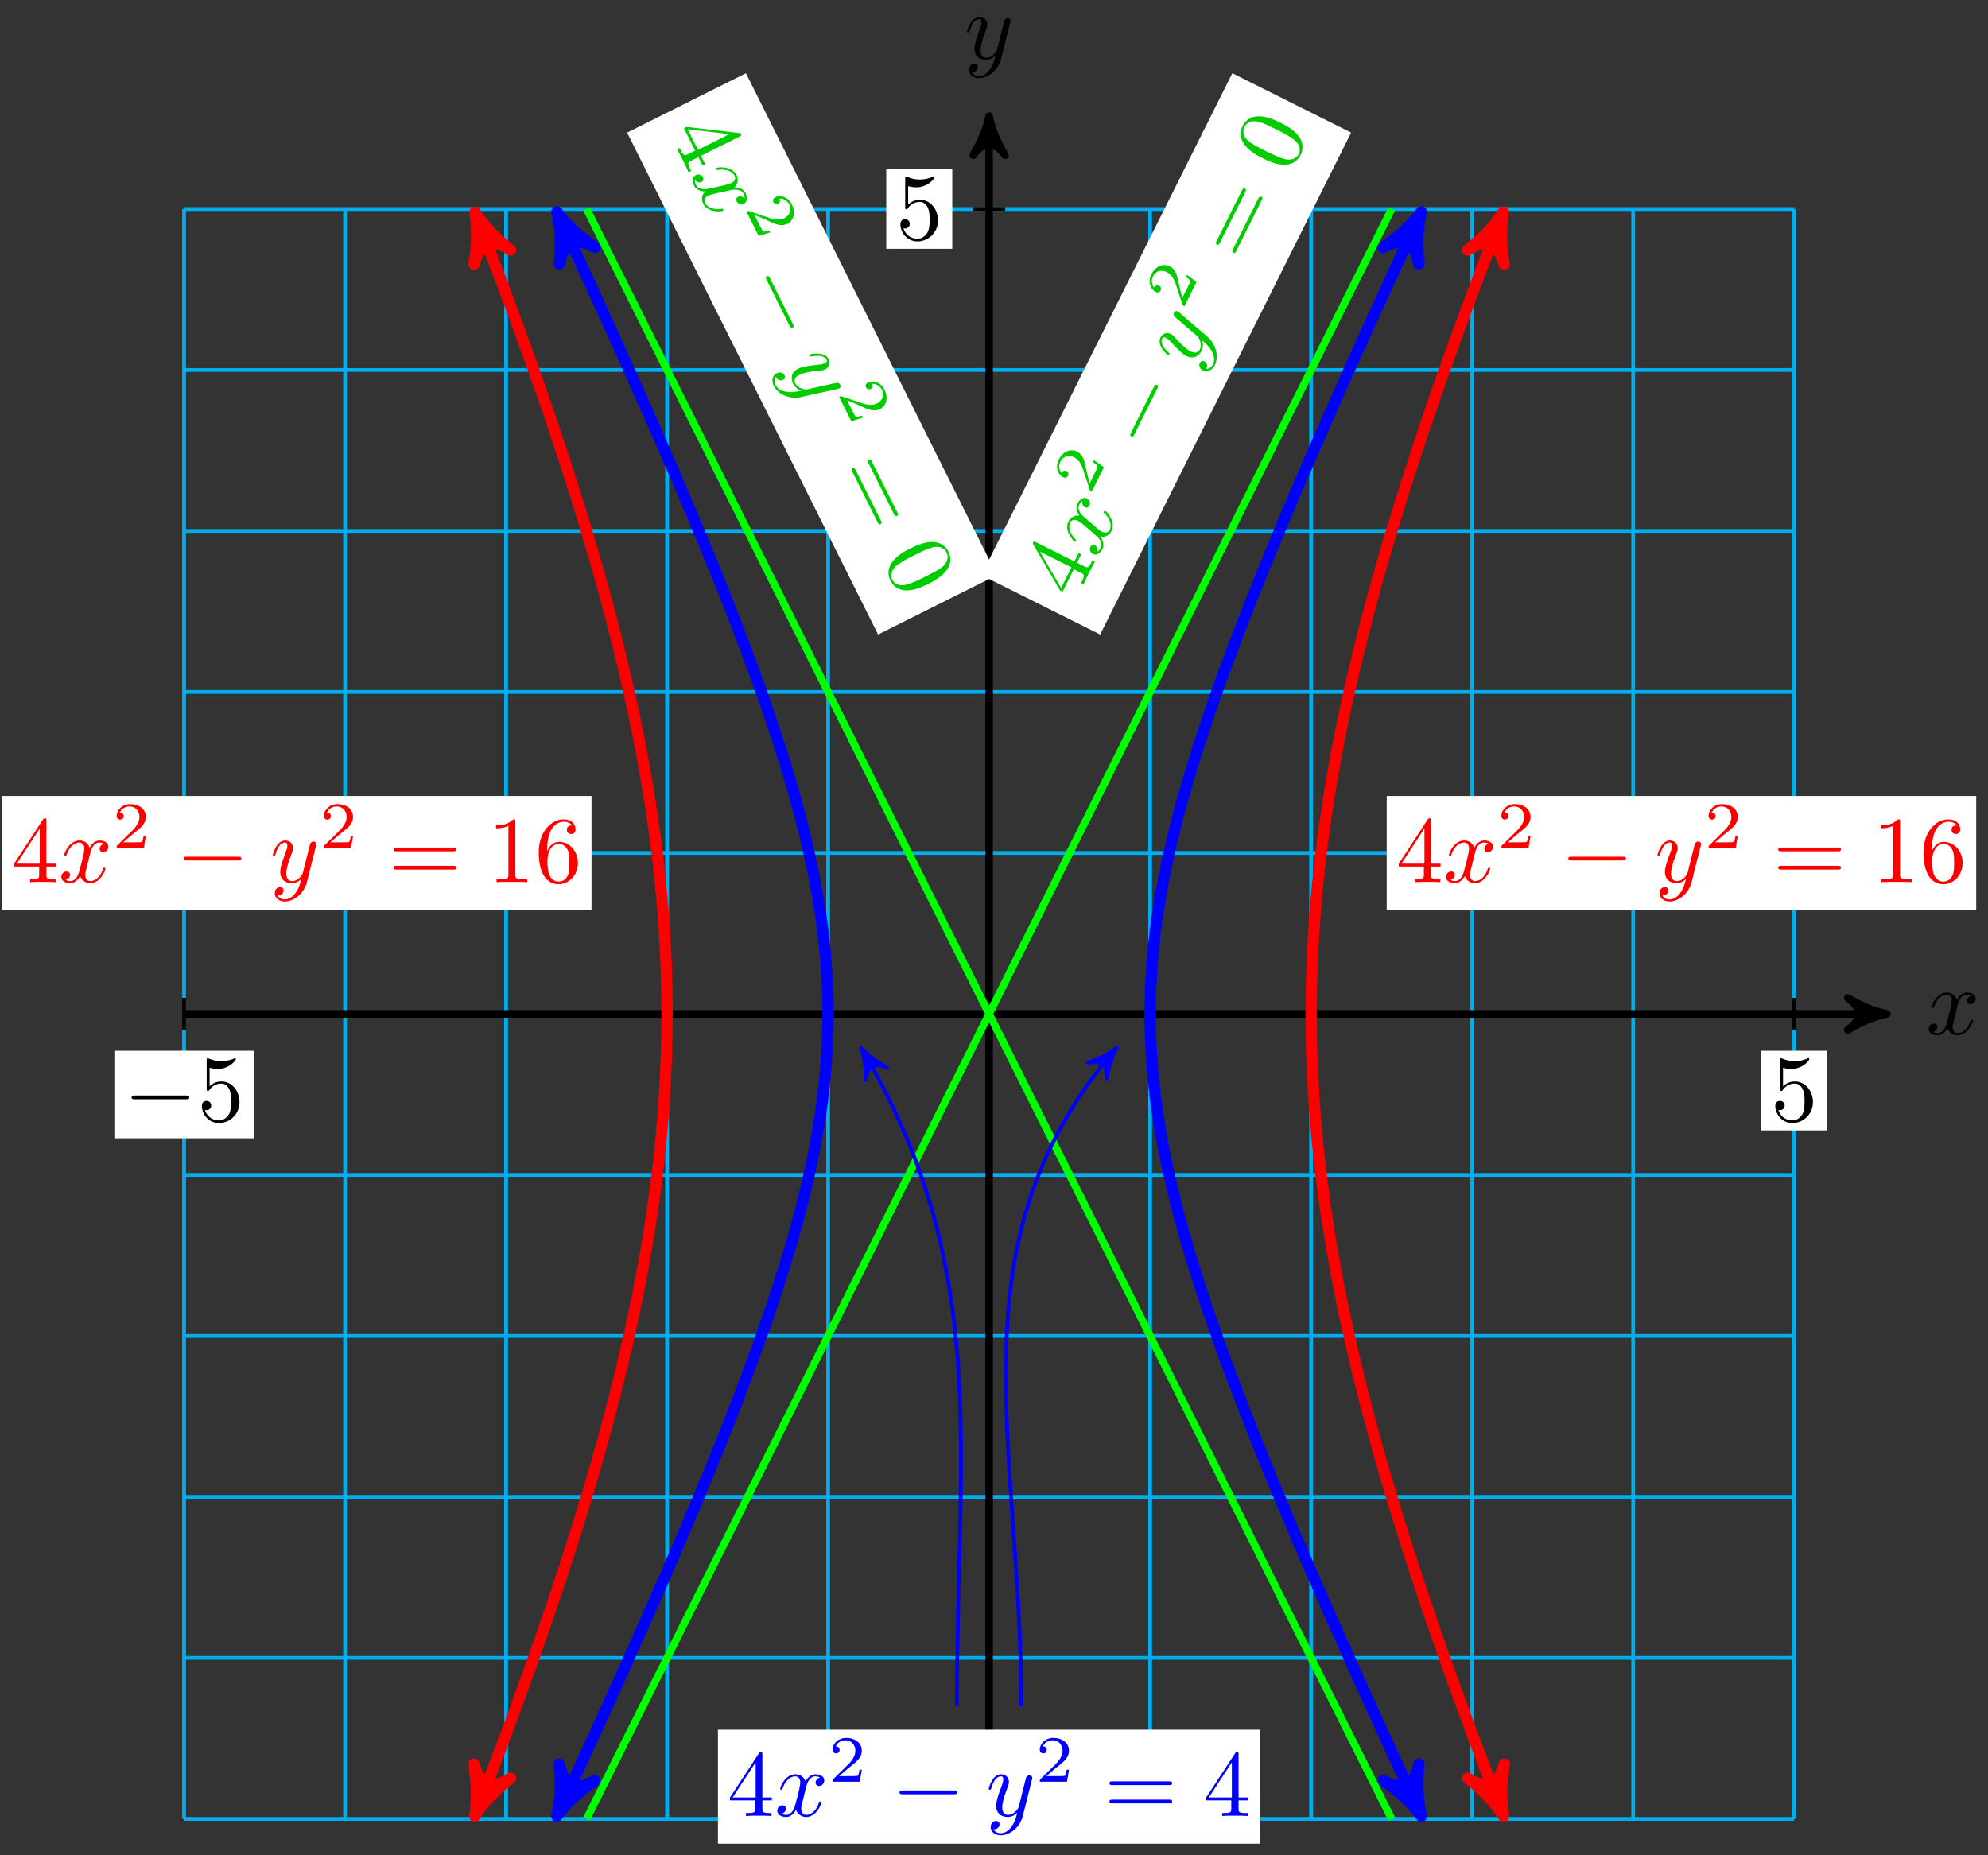 <svg xmlns="http://www.w3.org/2000/svg" xmlns:xlink="http://www.w3.org/1999/xlink" version="1.1" width="210" height="196" viewBox="0 0 210 196">
<rect x="0" y="0" width="210" height="196" fill="#333333" stroke="none"/>
<defs>
<path id="font_1_1" d="M.334 .302C.34 .328 .363 .42 .433 .42 .438 .42 .462 .42 .483 .407 .455 .402 .435 .377 .435 .353 .435 .337 .446 .318 .473 .318 .495 .318 .527 .336 .527 .376 .527 .428 .468 .442 .434 .442 .376 .442 .341 .389 .329 .366 .304 .432 .25 .442 .221 .442 .117 .442 .06 .313 .06 .288 .06 .278 .07 .278 .072 .278 .08 .278 .083 .28 .085 .289 .119 .395 .185 .42 .219 .42 .238 .42 .273 .411 .273 .353 .273 .322 .256 .255 .219 .115 .203 .053 .168 .011 .124 .011 .118 .011 .095 .011 .074 .024 .099 .029 .121 .05 .121 .078 .121 .105 .099 .113 .084 .113 .054 .113 .029 .087 .029 .055 .029 .009 .079-.011 .123-.011 .189-.011 .225 .059 .228 .065 .24 .028 .276-.011 .336-.011 .439-.011 .496 .118 .496 .143 .496 .153 .487 .153 .484 .153 .475 .153 .473 .149 .471 .142 .438 .035 .37 .011 .338 .011 .299 .011 .283 .043 .283 .077 .283 .099 .289 .121 .3 .165L.334 .302Z"/>
<path id="font_1_2" d="M.486 .381C.49 .395 .49 .397 .49 .404 .49 .422 .476 .431 .461 .431 .451 .431 .435 .425 .426 .41 .424 .405 .416 .374 .412 .356 .405 .33 .398 .303 .392 .276L.347 .096C.343 .081 .3 .011 .234 .011 .183 .011 .172 .055 .172 .092 .172 .138 .189 .2 .223 .288 .239 .329 .243 .34 .243 .36 .243 .405 .211 .442 .161 .442 .066 .442 .029 .297 .029 .288 .029 .278 .039 .278 .041 .278 .051 .278 .052 .28 .057 .296 .084 .39 .124 .42 .158 .42 .166 .42 .183 .42 .183 .388 .183 .363 .173 .337 .166 .318 .126 .212 .108 .155 .108 .108 .108 .019 .171-.011 .23-.011 .269-.011 .303 .006 .331 .034 .318-.018 .306-.067 .266-.12 .24-.154 .202-.183 .156-.183 .142-.183 .097-.18 .08-.141 .096-.141 .109-.141 .123-.129 .133-.12 .143-.107 .143-.088 .143-.057 .116-.053 .106-.053 .083-.053 .05-.069 .05-.118 .05-.168 .094-.205 .156-.205 .259-.205 .362-.114 .39-.001L.486 .381Z"/>
<path id="font_2_1" d="M.659 .23C.676 .23 .694 .23 .694 .25 .694 .27 .676 .27 .659 .27H.118C.101 .27 .083 .27 .083 .25 .083 .23 .101 .23 .118 .23H.659Z"/>
<path id="font_3_4" d="M.449 .2C.449 .319 .367 .419 .259 .419 .211 .419 .168 .403 .132 .368V.564C.152 .558 .185 .551 .217 .551 .34 .551 .41 .642 .41 .655 .41 .661 .407 .666 .4 .666 .399 .666 .397 .666 .392 .663 .372 .654 .323 .634 .256 .634 .216 .634 .17 .641 .123 .662 .115 .665 .113 .665 .111 .665 .101 .665 .101 .657 .101 .641V.344C.101 .326 .101 .318 .115 .318 .122 .318 .124 .321 .128 .327 .139 .343 .176 .397 .257 .397 .309 .397 .334 .351 .342 .333 .358 .296 .36 .257 .36 .207 .36 .172 .36 .112 .336 .07 .312 .031 .275 .006 .229 .006 .156 .006 .099 .058 .082 .117 .085 .116 .088 .115 .099 .115 .132 .115 .149 .14 .149 .164 .149 .188 .132 .213 .099 .213 .085 .213 .05 .206 .05 .16 .05 .074 .119-.022 .231-.022 .347-.022 .449 .073 .449 .2Z"/>
<path id="font_3_3" d="M.294 .165V.078C.294 .042 .292 .031 .218 .031H.197V0C.238 .003 .29 .003 .332 .003 .374 .003 .427 .003 .468 0V.031H.447C.373 .031 .371 .042 .371 .078V.165H.471V.196H.371V.651C.371 .671 .371 .677 .355 .677 .346 .677 .343 .677 .335 .665L.028 .196V.165H.294M.3 .196H.056L.3 .569V.196Z"/>
<path id="font_4_1" d="M.505 .182H.471C.468 .16 .458 .101 .445 .091 .437 .085 .36 .085 .346 .085H.162C.267 .178 .302 .206 .362 .253 .436 .312 .505 .374 .505 .469 .505 .59 .399 .664 .271 .664 .147 .664 .063 .577 .063 .485 .063 .434 .106 .429 .116 .429 .14 .429 .169 .446 .169 .482 .169 .5 .162 .535 .11 .535 .141 .606 .209 .628 .256 .628 .356 .628 .408 .55 .408 .469 .408 .382 .346 .313 .314 .277L.073 .039C.063 .03 .063 .028 .063 0H.475L.505 .182Z"/>
<path id="font_3_6" d="M.687 .327C.702 .327 .721 .327 .721 .347 .721 .367 .702 .367 .688 .367H.089C.075 .367 .056 .367 .056 .347 .056 .327 .075 .327 .09 .327H.687M.688 .133C.702 .133 .721 .133 .721 .153 .721 .173 .702 .173 .687 .173H.09C.075 .173 .056 .173 .056 .153 .056 .133 .075 .133 .089 .133H.688Z"/>
<path id="font_3_1" d="M.46 .32C.46 .4 .455 .48 .42 .554 .374 .65 .292 .666 .25 .666 .19 .666 .117 .64 .076 .547 .044 .478 .039 .4 .039 .32 .039 .245 .043 .155 .084 .079 .127-.002 .2-.022 .249-.022 .303-.022 .379-.001 .423 .094 .455 .163 .46 .241 .46 .32M.249-0C.21-0 .151 .025 .133 .121 .122 .181 .122 .273 .122 .332 .122 .396 .122 .462 .13 .516 .149 .635 .224 .644 .249 .644 .282 .644 .348 .626 .367 .527 .377 .471 .377 .395 .377 .332 .377 .257 .377 .189 .366 .125 .351 .03 .294-0 .249-0Z"/>
<path id="font_3_2" d="M.294 .64C.294 .664 .294 .666 .271 .666 .209 .602 .121 .602 .089 .602V.571C.109 .571 .168 .571 .22 .597V.079C.22 .043 .217 .031 .127 .031H.095V0C.13 .003 .217 .003 .257 .003 .297 .003 .384 .003 .419 0V.031H.387C.297 .031 .294 .042 .294 .079V.64Z"/>
<path id="font_3_5" d="M.132 .328V.352C.132 .605 .256 .641 .307 .641 .331 .641 .373 .635 .395 .601 .38 .601 .34 .601 .34 .556 .34 .525 .364 .51 .386 .51 .402 .51 .432 .519 .432 .558 .432 .618 .388 .666 .305 .666 .177 .666 .042 .537 .042 .316 .042 .049 .158-.022 .251-.022 .362-.022 .457 .072 .457 .204 .457 .331 .368 .427 .257 .427 .189 .427 .152 .376 .132 .328M.251 .006C.188 .006 .158 .066 .152 .081 .134 .128 .134 .208 .134 .226 .134 .304 .166 .404 .256 .404 .272 .404 .318 .404 .349 .342 .367 .305 .367 .254 .367 .205 .367 .157 .367 .107 .35 .071 .32 .011 .274 .006 .251 .006Z"/>
</defs>
<path transform="matrix(1,0,0,-1,104.484,107.118)" stroke-width=".399" stroke-linecap="butt" stroke-miterlimit="10" stroke-linejoin="miter" fill="none" stroke="#00aeef" d="M-85.041-85.041H85.041M-85.041-68.033H85.041M-85.041-51.025H85.041M-85.041-34.017H85.041M-85.041-17.008H85.041M-85.041 0H85.041M-85.041 17.008H85.041M-85.041 34.017H85.041M-85.041 51.025H85.041M-85.041 68.033H85.041M-85.041 85.035H85.041M-85.041-85.041V85.041M-68.033-85.041V85.041M-51.025-85.041V85.041M-34.017-85.041V85.041M-17.008-85.041V85.041M0-85.041V85.041M17.008-85.041V85.041M34.017-85.041V85.041M51.025-85.041V85.041M68.033-85.041V85.041M85.035-85.041V85.041M85.041 85.041"/>
<path transform="matrix(1,0,0,-1,104.484,107.118)" stroke-width=".797" stroke-linecap="butt" stroke-miterlimit="10" stroke-linejoin="miter" fill="none" stroke="#000000" d="M-85.041 0H93.812"/>
<path transform="matrix(1,0,0,-1,198.296,107.118)" d="M1.036 0C-.259 .259-1.554 .777-3.108 1.684-1.554 .518-1.554-.518-3.108-1.684-1.554-.777-.259-.259 1.036 0Z"/>
<path transform="matrix(1,0,0,-1,198.296,107.118)" stroke-width=".797" stroke-linecap="butt" stroke-linejoin="round" fill="none" stroke="#000000" d="M1.036 0C-.259 .259-1.554 .777-3.108 1.684-1.554 .518-1.554-.518-3.108-1.684-1.554-.777-.259-.259 1.036 0Z"/>
<use data-text="x" xlink:href="#font_1_1" transform="matrix(9.963,0,0,-9.963,203.449,109.263)"/>
<path transform="matrix(1,0,0,-1,104.484,107.118)" stroke-width=".797" stroke-linecap="butt" stroke-miterlimit="10" stroke-linejoin="miter" fill="none" stroke="#000000" d="M0-85.041V93.812"/>
<path transform="matrix(0,-1,-1,-0,104.484,13.3)" d="M1.036 0C-.259 .259-1.554 .777-3.108 1.684-1.554 .518-1.554-.518-3.108-1.684-1.554-.777-.259-.259 1.036 0Z"/>
<path transform="matrix(0,-1,-1,-0,104.484,13.3)" stroke-width=".797" stroke-linecap="butt" stroke-linejoin="round" fill="none" stroke="#000000" d="M1.036 0C-.259 .259-1.554 .777-3.108 1.684-1.554 .518-1.554-.518-3.108-1.684-1.554-.777-.259-.259 1.036 0Z"/>
<use data-text="y" xlink:href="#font_1_2" transform="matrix(9.963,0,0,-9.963,101.863,6.209)"/>
<path transform="matrix(1,0,0,-1,104.484,107.118)" stroke-width=".399" stroke-linecap="butt" stroke-miterlimit="10" stroke-linejoin="miter" fill="none" stroke="#000000" d="M-85.041 1.701V-1.701"/>
<path transform="matrix(1,0,0,-1,104.484,107.118)" d="M-92.403-13.136H-77.68V-3.892H-92.403Z" fill="#ffffff"/>
<use data-text="&#x2212;" xlink:href="#font_2_1" transform="matrix(9.963,0,0,-9.963,13.078,118.427)"/>
<use data-text="5" xlink:href="#font_3_4" transform="matrix(9.963,0,0,-9.963,20.827,118.427)"/>
<path transform="matrix(1,0,0,-1,104.484,107.118)" stroke-width=".399" stroke-linecap="butt" stroke-miterlimit="10" stroke-linejoin="miter" fill="none" stroke="#000000" d="M85.041 1.701V-1.701"/>
<path transform="matrix(1,0,0,-1,104.484,107.118)" d="M81.554-12.305H88.528V-3.892H81.554Z" fill="#ffffff"/>
<use data-text="5" xlink:href="#font_3_4" transform="matrix(9.963,0,0,-9.963,187.035,118.427)"/>
<path transform="matrix(1,0,0,-1,104.484,107.118)" stroke-width=".399" stroke-linecap="butt" stroke-miterlimit="10" stroke-linejoin="miter" fill="none" stroke="#000000" d="M1.701 85.041H-1.701"/>
<path transform="matrix(1,0,0,-1,104.484,107.118)" d="M-10.866 80.835H-3.892V89.248H-10.866Z" fill="#ffffff"/>
<use data-text="5" xlink:href="#font_3_4" transform="matrix(9.963,0,0,-9.963,94.614,25.282)"/>
<path transform="matrix(1,0,0,-1,104.484,107.118)" stroke-width=".797" stroke-linecap="butt" stroke-miterlimit="10" stroke-linejoin="miter" fill="none" stroke="#00ff00" d="M-42.521-85.041 42.521 85.041"/>
<path transform="matrix(1,0,0,-1,104.484,107.118)" stroke-width=".797" stroke-linecap="butt" stroke-miterlimit="10" stroke-linejoin="miter" fill="none" stroke="#00ff00" d="M-42.521 85.041 42.521-85.041"/>
<path transform="matrix(1,0,0,-1,104.484,107.118)" stroke-width="1.196" stroke-linecap="butt" stroke-miterlimit="10" stroke-linejoin="miter" fill="none" stroke="#ff0000" d="M53.877-83.554C53.557-82.733 53.557-82.733 53.185-81.764 52.813-80.795 52.227-79.263 51.871-78.319 51.514-77.374 50.955-75.877 50.614-74.955 50.273-74.033 49.739-72.574 49.413-71.674 49.086-70.774 48.575-69.348 48.263-68.469 47.951-67.59 47.463-66.2 47.165-65.341 46.868-64.483 46.402-63.122 46.118-62.282 45.835-61.442 45.391-60.109 45.121-59.287 44.851-58.465 44.43-57.162 44.173-56.357 43.917-55.553 43.517-54.276 43.273-53.488 43.03-52.7 42.65-51.449 42.419-50.677 42.188-49.905 41.828-48.68 41.61-47.923 41.391-47.165 41.051-45.962 40.846-45.218 40.64-44.474 40.32-43.291 40.126-42.56 39.933-41.829 39.632-40.669 39.45-39.95 39.269-39.232 38.986-38.089 38.816-37.382 38.646-36.675 38.382-35.551 38.223-34.855 38.065-34.159 37.82-33.052 37.673-32.366 37.525-31.68 37.297-30.59 37.161-29.913 37.025-29.236 36.816-28.157 36.691-27.489 36.566-26.82 36.373-25.756 36.259-25.095 36.145-24.434 35.971-23.38 35.868-22.727 35.765-22.074 35.607-21.034 35.514-20.387 35.422-19.741 35.281-18.708 35.198-18.067 35.116-17.426 34.992-16.404 34.92-15.769 34.848-15.133 34.742-14.118 34.68-13.486 34.619-12.854 34.529-11.845 34.478-11.217 34.427-10.589 34.353-9.585 34.312-8.96 34.272-8.335 34.216-7.334 34.185-6.711 34.155-6.089 34.114-5.093 34.093-4.472 34.073-3.851 34.048-2.858 34.038-2.238 34.028-1.618 34.02-.623 34.02-.005 34.02 .612 34.028 1.593 34.038 2.211 34.048 2.829 34.071 3.827 34.091 4.448 34.111 5.069 34.153 6.064 34.183 6.686 34.214 7.308 34.271 8.306 34.312 8.931 34.352 9.556 34.424 10.563 34.475 11.191 34.526 11.819 34.617 12.825 34.679 13.456 34.74 14.087 34.847 15.103 34.919 15.739 34.99 16.375 35.113 17.398 35.195 18.039 35.277 18.68 35.418 19.711 35.51 20.358 35.603 21.005 35.759 22.049 35.862 22.702 35.966 23.356 36.141 24.407 36.255 25.067 36.369 25.727 36.561 26.792 36.686 27.46 36.811 28.128 37.019 29.205 37.155 29.882 37.291 30.559 37.518 31.652 37.665 32.338 37.813 33.024 38.057 34.131 38.216 34.826 38.374 35.522 38.638 36.645 38.808 37.352 38.978 38.059 39.26 39.201 39.442 39.919 39.623 40.637 39.924 41.798 40.117 42.529 40.311 43.26 40.631 44.441 40.836 45.185 41.042 45.929 41.382 47.133 41.6 47.891 41.819 48.648 42.178 49.872 42.409 50.644 42.64 51.416 43.019 52.665 43.262 53.453 43.506 54.241 43.907 55.518 44.163 56.322 44.419 57.127 44.841 58.43 45.11 59.252 45.38 60.073 45.823 61.404 46.106 62.244 46.39 63.083 46.855 64.443 47.152 65.302 47.449 66.161 47.937 67.555 48.248 68.434 48.56 69.313 49.071 70.738 49.398 71.637 49.724 72.536 50.259 73.993 50.6 74.914 50.941 75.834 51.499 77.329 51.855 78.274 52.211 79.218 52.795 80.753 53.167 81.721 53.539 82.69 54.537 85.256 53.858 83.51"/>
<path transform="matrix(.362,.932,.932,-.362,158.361,190.677)" d="M1.275 0C-.319 .319-1.913 .956-3.826 2.072-1.913 .638-1.913-.638-3.826-2.072-1.913-.956-.319-.319 1.275 0Z" fill="#ff0000"/>
<path transform="matrix(.362,.932,.932,-.362,158.361,190.677)" stroke-width="1.196" stroke-linecap="butt" stroke-linejoin="round" fill="none" stroke="#ff0000" d="M1.275 0C-.319 .319-1.913 .956-3.826 2.072-1.913 .638-1.913-.638-3.826-2.072-1.913-.956-.319-.319 1.275 0Z"/>
<path transform="matrix(.362,-.932,-.932,-.362,158.342,23.602)" d="M1.275 0C-.319 .319-1.913 .956-3.826 2.072-1.913 .638-1.913-.638-3.826-2.072-1.913-.956-.319-.319 1.275 0Z" fill="#ff0000"/>
<path transform="matrix(.362,-.932,-.932,-.362,158.342,23.602)" stroke-width="1.196" stroke-linecap="butt" stroke-linejoin="round" fill="none" stroke="#ff0000" d="M1.275 0C-.319 .319-1.913 .956-3.826 2.072-1.913 .638-1.913-.638-3.826-2.072-1.913-.956-.319-.319 1.275 0Z"/>
<path transform="matrix(1,0,0,-1,104.484,107.118)" stroke-width="1.196" stroke-linecap="butt" stroke-miterlimit="10" stroke-linejoin="miter" fill="none" stroke="#ff0000" d="M-53.877-83.554C-53.557-82.733-53.557-82.733-53.185-81.764-52.813-80.795-52.227-79.263-51.871-78.319-51.514-77.374-50.955-75.877-50.614-74.955-50.273-74.033-49.739-72.574-49.413-71.674-49.086-70.774-48.575-69.348-48.263-68.469-47.951-67.59-47.463-66.2-47.165-65.341-46.868-64.483-46.402-63.122-46.118-62.282-45.835-61.442-45.391-60.109-45.121-59.287-44.851-58.465-44.43-57.162-44.173-56.357-43.917-55.553-43.517-54.276-43.273-53.488-43.03-52.7-42.65-51.449-42.419-50.677-42.188-49.905-41.828-48.68-41.61-47.923-41.391-47.165-41.051-45.962-40.846-45.218-40.64-44.474-40.32-43.291-40.126-42.56-39.933-41.829-39.632-40.669-39.45-39.95-39.269-39.232-38.986-38.089-38.816-37.382-38.646-36.675-38.382-35.551-38.223-34.855-38.065-34.159-37.82-33.052-37.673-32.366-37.525-31.68-37.297-30.59-37.161-29.913-37.025-29.236-36.816-28.157-36.691-27.489-36.566-26.82-36.373-25.756-36.259-25.095-36.145-24.434-35.971-23.38-35.868-22.727-35.765-22.074-35.607-21.034-35.514-20.387-35.422-19.741-35.281-18.708-35.198-18.067-35.116-17.426-34.992-16.404-34.92-15.769-34.848-15.133-34.742-14.118-34.68-13.486-34.619-12.854-34.529-11.845-34.478-11.217-34.427-10.589-34.353-9.585-34.312-8.96-34.272-8.335-34.216-7.334-34.185-6.711-34.155-6.089-34.114-5.093-34.093-4.472-34.073-3.851-34.048-2.858-34.038-2.238-34.028-1.618-34.02-.623-34.02-.005-34.02 .612-34.028 1.593-34.038 2.211-34.048 2.829-34.071 3.827-34.091 4.448-34.111 5.069-34.153 6.064-34.183 6.686-34.214 7.308-34.271 8.306-34.312 8.931-34.352 9.556-34.424 10.563-34.475 11.191-34.526 11.819-34.617 12.825-34.679 13.456-34.74 14.087-34.847 15.103-34.919 15.739-34.99 16.375-35.113 17.398-35.195 18.039-35.277 18.68-35.418 19.711-35.51 20.358-35.603 21.005-35.759 22.049-35.862 22.702-35.966 23.356-36.141 24.407-36.255 25.067-36.369 25.727-36.561 26.792-36.686 27.46-36.811 28.128-37.019 29.205-37.155 29.882-37.291 30.559-37.518 31.652-37.665 32.338-37.813 33.024-38.057 34.131-38.216 34.826-38.374 35.522-38.638 36.645-38.808 37.352-38.978 38.059-39.26 39.201-39.442 39.919-39.623 40.637-39.924 41.798-40.117 42.529-40.311 43.26-40.631 44.441-40.836 45.185-41.042 45.929-41.382 47.133-41.6 47.891-41.819 48.648-42.178 49.872-42.409 50.644-42.64 51.416-43.019 52.665-43.262 53.453-43.506 54.241-43.907 55.518-44.163 56.322-44.419 57.127-44.841 58.43-45.11 59.252-45.38 60.073-45.823 61.404-46.106 62.244-46.39 63.083-46.855 64.443-47.152 65.302-47.449 66.161-47.937 67.555-48.248 68.434-48.56 69.313-49.071 70.738-49.398 71.637-49.724 72.536-50.259 73.993-50.6 74.914-50.941 75.834-51.499 77.329-51.855 78.274-52.211 79.218-52.795 80.753-53.167 81.721-53.539 82.69-54.537 85.256-53.858 83.51"/>
<path transform="matrix(-.362,.932,.932,.362,50.607,190.677)" d="M1.275 0C-.319 .319-1.913 .956-3.826 2.072-1.913 .638-1.913-.638-3.826-2.072-1.913-.956-.319-.319 1.275 0Z" fill="#ff0000"/>
<path transform="matrix(-.362,.932,.932,.362,50.607,190.677)" stroke-width="1.196" stroke-linecap="butt" stroke-linejoin="round" fill="none" stroke="#ff0000" d="M1.275 0C-.319 .319-1.913 .956-3.826 2.072-1.913 .638-1.913-.638-3.826-2.072-1.913-.956-.319-.319 1.275 0Z"/>
<path transform="matrix(-.362,-.932,-.932,.362,50.626,23.602)" d="M1.275 0C-.319 .319-1.913 .956-3.826 2.072-1.913 .638-1.913-.638-3.826-2.072-1.913-.956-.319-.319 1.275 0Z" fill="#ff0000"/>
<path transform="matrix(-.362,-.932,-.932,.362,50.626,23.602)" stroke-width="1.196" stroke-linecap="butt" stroke-linejoin="round" fill="none" stroke="#ff0000" d="M1.275 0C-.319 .319-1.913 .956-3.826 2.072-1.913 .638-1.913-.638-3.826-2.072-1.913-.956-.319-.319 1.275 0Z"/>
<path transform="matrix(1,0,0,-1,104.484,107.118)" stroke-width="1.196" stroke-linecap="butt" stroke-miterlimit="10" stroke-linejoin="miter" fill="none" stroke="#0000ff" d="M45.125-83.592C44.351-81.92 44.351-81.92 43.773-80.667 43.196-79.414 42.297-77.454 41.751-76.259 41.205-75.064 40.355-73.194 39.839-72.054 39.324-70.913 38.521-69.128 38.034-68.039 37.547-66.95 36.789-65.245 36.33-64.205 35.87-63.165 35.156-61.538 34.722-60.544 34.289-59.55 33.615-57.992 33.207-57.041 32.799-56.09 32.164-54.6 31.78-53.69 31.396-52.78 30.799-51.355 30.437-50.484 30.076-49.612 29.515-48.245 29.176-47.41 28.837-46.574 28.31-45.265 27.992-44.464 27.674-43.663 27.181-42.405 26.883-41.636 26.585-40.866 26.123-39.656 25.844-38.916 25.566-38.176 25.135-37.015 24.875-36.303 24.615-35.591 24.214-34.471 23.973-33.784 23.731-33.098 23.357-32.019 23.133-31.356 22.908-30.694 22.562-29.651 22.355-29.011 22.147-28.371 21.828-27.363 21.636-26.744 21.445-26.124 21.151-25.148 20.975-24.547 20.8-23.947 20.53-22.998 20.37-22.415 20.21-21.831 19.965-20.911 19.819-20.344 19.674-19.776 19.452-18.879 19.321-18.326 19.19-17.773 18.991-16.897 18.874-16.357 18.757-15.817 18.58-14.961 18.477-14.433 18.373-13.904 18.219-13.066 18.129-12.546 18.039-12.027 17.906-11.203 17.83-10.692 17.753-10.181 17.642-9.369 17.578-8.866 17.515-8.363 17.423-7.563 17.372-7.065 17.322-6.568 17.251-5.775 17.214-5.282 17.176-4.789 17.125-4.003 17.1-3.513 17.075-3.024 17.045-2.242 17.032-1.754 17.02-1.267 17.01-.485 17.01 0 17.01 .486 17.02 1.261 17.032 1.748 17.045 2.234 17.075 3.017 17.1 3.507 17.125 3.996 17.175 4.784 17.213 5.277 17.25 5.769 17.322 6.561 17.372 7.059 17.423 7.556 17.514 8.357 17.577 8.86 17.641 9.363 17.753 10.174 17.829 10.685 17.906 11.195 18.039 12.02 18.129 12.539 18.218 13.058 18.372 13.898 18.475 14.426 18.579 14.955 18.755 15.81 18.872 16.35 18.989 16.89 19.188 17.766 19.319 18.319 19.45 18.872 19.672 19.769 19.817 20.336 19.963 20.903 20.208 21.825 20.368 22.408 20.529 22.991 20.798 23.939 20.973 24.54 21.149 25.14 21.442 26.116 21.634 26.735 21.825 27.354 22.145 28.363 22.352 29.002 22.56 29.642 22.906 30.685 23.13 31.348 23.354 32.01 23.727 33.091 23.969 33.777 24.21 34.463 24.612 35.581 24.871 36.293 25.131 37.005 25.563 38.167 25.841 38.906 26.12 39.646 26.581 40.856 26.879 41.626 27.177 42.395 27.67 43.652 27.989 44.453 28.307 45.254 28.832 46.566 29.171 47.401 29.511 48.236 30.072 49.601 30.433 50.472 30.794 51.343 31.391 52.769 31.775 53.679 32.159 54.589 32.793 56.079 33.202 57.03 33.61 57.98 34.284 59.536 34.717 60.53 35.15 61.523 35.864 63.153 36.324 64.193 36.783 65.233 37.541 66.937 38.028 68.026 38.515 69.114 39.317 70.898 39.833 72.038 40.349 73.178 41.198 75.049 41.744 76.244 42.289 77.439 43.189 79.399 43.766 80.652 44.343 81.905 45.904 85.275 45.117 83.576"/>
<path transform="matrix(.42,.907,.907,-.42,149.609,190.715)" d="M1.275 0C-.319 .319-1.913 .956-3.826 2.072-1.913 .638-1.913-.638-3.826-2.072-1.913-.956-.319-.319 1.275 0Z" fill="#0000ff"/>
<path transform="matrix(.42,.907,.907,-.42,149.609,190.715)" stroke-width="1.196" stroke-linecap="butt" stroke-linejoin="round" fill="none" stroke="#0000ff" d="M1.275 0C-.319 .319-1.913 .956-3.826 2.072-1.913 .638-1.913-.638-3.826-2.072-1.913-.956-.319-.319 1.275 0Z"/>
<path transform="matrix(.42,-.907,-.907,-.42,149.601,23.537)" d="M1.275 0C-.319 .319-1.913 .956-3.826 2.072-1.913 .638-1.913-.638-3.826-2.072-1.913-.956-.319-.319 1.275 0Z" fill="#0000ff"/>
<path transform="matrix(.42,-.907,-.907,-.42,149.601,23.537)" stroke-width="1.196" stroke-linecap="butt" stroke-linejoin="round" fill="none" stroke="#0000ff" d="M1.275 0C-.319 .319-1.913 .956-3.826 2.072-1.913 .638-1.913-.638-3.826-2.072-1.913-.956-.319-.319 1.275 0Z"/>
<path transform="matrix(1,0,0,-1,104.484,107.118)" stroke-width="1.196" stroke-linecap="butt" stroke-miterlimit="10" stroke-linejoin="miter" fill="none" stroke="#0000ff" d="M-45.125-83.592C-44.351-81.92-44.351-81.92-43.773-80.667-43.196-79.414-42.297-77.454-41.751-76.259-41.205-75.064-40.355-73.194-39.839-72.054-39.324-70.913-38.521-69.128-38.034-68.039-37.547-66.95-36.789-65.245-36.33-64.205-35.87-63.165-35.156-61.538-34.722-60.544-34.289-59.55-33.615-57.992-33.207-57.041-32.799-56.09-32.164-54.6-31.78-53.69-31.396-52.78-30.799-51.355-30.437-50.484-30.076-49.612-29.515-48.245-29.176-47.41-28.837-46.574-28.31-45.265-27.992-44.464-27.674-43.663-27.181-42.405-26.883-41.636-26.585-40.866-26.123-39.656-25.844-38.916-25.566-38.176-25.135-37.015-24.875-36.303-24.615-35.591-24.214-34.471-23.973-33.784-23.731-33.098-23.357-32.019-23.133-31.356-22.908-30.694-22.562-29.651-22.355-29.011-22.147-28.371-21.828-27.363-21.636-26.744-21.445-26.124-21.151-25.148-20.975-24.547-20.8-23.947-20.53-22.998-20.37-22.415-20.21-21.831-19.965-20.911-19.819-20.344-19.674-19.776-19.452-18.879-19.321-18.326-19.19-17.773-18.991-16.897-18.874-16.357-18.757-15.817-18.58-14.961-18.477-14.433-18.373-13.904-18.219-13.066-18.129-12.546-18.039-12.027-17.906-11.203-17.83-10.692-17.753-10.181-17.642-9.369-17.578-8.866-17.515-8.363-17.423-7.563-17.372-7.065-17.322-6.568-17.251-5.775-17.214-5.282-17.176-4.789-17.125-4.003-17.1-3.513-17.075-3.024-17.045-2.242-17.032-1.754-17.02-1.267-17.01-.485-17.01 0-17.01 .486-17.02 1.261-17.032 1.748-17.045 2.234-17.075 3.017-17.1 3.507-17.125 3.996-17.175 4.784-17.213 5.277-17.25 5.769-17.322 6.561-17.372 7.059-17.423 7.556-17.514 8.357-17.577 8.86-17.641 9.363-17.753 10.174-17.829 10.685-17.906 11.195-18.039 12.02-18.129 12.539-18.218 13.058-18.372 13.898-18.475 14.426-18.579 14.955-18.755 15.81-18.872 16.35-18.989 16.89-19.188 17.766-19.319 18.319-19.45 18.872-19.672 19.769-19.817 20.336-19.963 20.903-20.208 21.825-20.368 22.408-20.529 22.991-20.798 23.939-20.973 24.54-21.149 25.14-21.442 26.116-21.634 26.735-21.825 27.354-22.145 28.363-22.352 29.002-22.56 29.642-22.906 30.685-23.13 31.348-23.354 32.01-23.727 33.091-23.969 33.777-24.21 34.463-24.612 35.581-24.871 36.293-25.131 37.005-25.563 38.167-25.841 38.906-26.12 39.646-26.581 40.856-26.879 41.626-27.177 42.395-27.67 43.652-27.989 44.453-28.307 45.254-28.832 46.566-29.171 47.401-29.511 48.236-30.072 49.601-30.433 50.472-30.794 51.343-31.391 52.769-31.775 53.679-32.159 54.589-32.793 56.079-33.202 57.03-33.61 57.98-34.284 59.536-34.717 60.53-35.15 61.523-35.864 63.153-36.324 64.193-36.783 65.233-37.541 66.937-38.028 68.026-38.515 69.114-39.317 70.898-39.833 72.038-40.349 73.178-41.198 75.049-41.744 76.244-42.289 77.439-43.189 79.399-43.766 80.652-44.343 81.905-45.904 85.275-45.117 83.576"/>
<path transform="matrix(-.42,.907,.907,.42,59.359,190.715)" d="M1.275 0C-.319 .319-1.913 .956-3.826 2.072-1.913 .638-1.913-.638-3.826-2.072-1.913-.956-.319-.319 1.275 0Z" fill="#0000ff"/>
<path transform="matrix(-.42,.907,.907,.42,59.359,190.715)" stroke-width="1.196" stroke-linecap="butt" stroke-linejoin="round" fill="none" stroke="#0000ff" d="M1.275 0C-.319 .319-1.913 .956-3.826 2.072-1.913 .638-1.913-.638-3.826-2.072-1.913-.956-.319-.319 1.275 0Z"/>
<path transform="matrix(-.42,-.907,-.907,.42,59.367,23.537)" d="M1.275 0C-.319 .319-1.913 .956-3.826 2.072-1.913 .638-1.913-.638-3.826-2.072-1.913-.956-.319-.319 1.275 0Z" fill="#0000ff"/>
<path transform="matrix(-.42,-.907,-.907,.42,59.367,23.537)" stroke-width="1.196" stroke-linecap="butt" stroke-linejoin="round" fill="none" stroke="#0000ff" d="M1.275 0C-.319 .319-1.913 .956-3.826 2.072-1.913 .638-1.913-.638-3.826-2.072-1.913-.956-.319-.319 1.275 0Z"/>
<path transform="matrix(1,0,0,-1,104.484,107.118)" d="M25.689 99.382-.821 46.361 11.729 40.086 38.239 93.107ZM11.729 40.086" fill="#ffffff"/>
<use data-text="4" xlink:href="#font_3_3" transform="matrix(4.455,-8.911,-8.91,-4.455,113.59,63.49)" fill="#00cc00"/>
<use data-text="x" xlink:href="#font_1_1" transform="matrix(4.455,-8.911,-8.91,-4.455,115.817,59.034)" fill="#00cc00"/>
<use data-text="2" xlink:href="#font_4_1" transform="matrix(3.118,-6.237,-6.237,-3.119,115.13,52.324)" fill="#00cc00"/>
<use data-text="&#x2212;" xlink:href="#font_2_1" transform="matrix(4.455,-8.911,-8.91,-4.455,121.352,47.964)" fill="#00cc00"/>
<use data-text="y" xlink:href="#font_1_2" transform="matrix(4.455,-8.911,-8.91,-4.455,125.807,39.053)" fill="#00cc00"/>
<use data-text="2" xlink:href="#font_4_1" transform="matrix(3.118,-6.237,-6.237,-3.119,124.918,32.748)" fill="#00cc00"/>
<use data-text="=" xlink:href="#font_3_6" transform="matrix(4.455,-8.911,-8.91,-4.455,131.387,27.892)" fill="#00cc00"/>
<use data-text="0" xlink:href="#font_3_1" transform="matrix(4.455,-8.911,-8.91,-4.455,136.082,18.5)" fill="#00cc00"/>
<path transform="matrix(1,0,0,-1,104.484,107.118)" d="M.821 46.361-25.689 99.382-38.239 93.107-11.729 40.086ZM-38.239 93.107" fill="#ffffff"/>
<use data-text="4" xlink:href="#font_3_3" transform="matrix(4.455,8.911,8.91,-4.455,70.651,14.03)" fill="#00cc00"/>
<use data-text="x" xlink:href="#font_1_1" transform="matrix(4.455,8.911,8.91,-4.455,72.879,18.486)" fill="#00cc00"/>
<use data-text="2" xlink:href="#font_4_1" transform="matrix(3.118,6.237,6.237,-3.119,78.658,21.962)" fill="#00cc00"/>
<use data-text="&#x2212;" xlink:href="#font_2_1" transform="matrix(4.455,8.911,8.91,-4.455,78.413,29.556)" fill="#00cc00"/>
<use data-text="y" xlink:href="#font_1_2" transform="matrix(4.455,8.911,8.91,-4.455,82.868,38.467)" fill="#00cc00"/>
<use data-text="2" xlink:href="#font_4_1" transform="matrix(3.118,6.237,6.237,-3.119,88.445,41.538)" fill="#00cc00"/>
<use data-text="=" xlink:href="#font_3_6" transform="matrix(4.455,8.911,8.91,-4.455,88.448,49.628)" fill="#00cc00"/>
<use data-text="0" xlink:href="#font_3_1" transform="matrix(4.455,8.911,8.91,-4.455,93.144,59.02)" fill="#00cc00"/>
<path transform="matrix(1,0,0,-1,104.484,107.118)" d="M42 10.989H104.271V23.028H42Z" fill="#ffffff"/>
<use data-text="4" xlink:href="#font_3_3" transform="matrix(9.963,0,0,-9.963,147.48,93.195)" fill="#ff0000"/>
<use data-text="x" xlink:href="#font_1_1" transform="matrix(9.963,0,0,-9.963,152.462,93.195)" fill="#ff0000"/>
<use data-text="2" xlink:href="#font_4_1" transform="matrix(6.974,0,0,-6.974,158.156,89.58)" fill="#ff0000"/>
<use data-text="&#x2212;" xlink:href="#font_2_1" transform="matrix(9.963,0,0,-9.963,164.839,93.195)" fill="#ff0000"/>
<use data-text="y" xlink:href="#font_1_2" transform="matrix(9.963,0,0,-9.963,174.801,93.195)" fill="#ff0000"/>
<use data-text="2" xlink:href="#font_4_1" transform="matrix(6.974,0,0,-6.974,180.043,89.58)" fill="#ff0000"/>
<use data-text="=" xlink:href="#font_3_6" transform="matrix(9.963,0,0,-9.963,187.28,93.195)" fill="#ff0000"/>
<use data-text="1" xlink:href="#font_3_2" transform="matrix(9.963,0,0,-9.963,197.781,93.195)" fill="#ff0000"/>
<use data-text="6" xlink:href="#font_3_5" transform="matrix(9.963,0,0,-9.963,202.762,93.195)" fill="#ff0000"/>
<path transform="matrix(1,0,0,-1,104.484,107.118)" d="M-104.271 10.989H-42V23.028H-104.271Z" fill="#ffffff"/>
<use data-text="4" xlink:href="#font_3_3" transform="matrix(9.963,0,0,-9.963,1.209,93.195)" fill="#ff0000"/>
<use data-text="x" xlink:href="#font_1_1" transform="matrix(9.963,0,0,-9.963,6.191,93.195)" fill="#ff0000"/>
<use data-text="2" xlink:href="#font_4_1" transform="matrix(6.974,0,0,-6.974,11.885,89.58)" fill="#ff0000"/>
<use data-text="&#x2212;" xlink:href="#font_2_1" transform="matrix(9.963,0,0,-9.963,18.568,93.195)" fill="#ff0000"/>
<use data-text="y" xlink:href="#font_1_2" transform="matrix(9.963,0,0,-9.963,28.53,93.195)" fill="#ff0000"/>
<use data-text="2" xlink:href="#font_4_1" transform="matrix(6.974,0,0,-6.974,33.772,89.58)" fill="#ff0000"/>
<use data-text="=" xlink:href="#font_3_6" transform="matrix(9.963,0,0,-9.963,41.009,93.195)" fill="#ff0000"/>
<use data-text="1" xlink:href="#font_3_2" transform="matrix(9.963,0,0,-9.963,51.51,93.195)" fill="#ff0000"/>
<use data-text="6" xlink:href="#font_3_5" transform="matrix(9.963,0,0,-9.963,56.491,93.195)" fill="#ff0000"/>
<path transform="matrix(1,0,0,-1,104.484,107.118)" d="M-28.645-87.659H28.645V-75.62H-28.645Z" fill="#ffffff"/>
<use data-text="4" xlink:href="#font_3_3" transform="matrix(9.963,0,0,-9.963,76.835,191.849)" fill="#0000ff"/>
<use data-text="x" xlink:href="#font_1_1" transform="matrix(9.963,0,0,-9.963,81.817,191.849)" fill="#0000ff"/>
<use data-text="2" xlink:href="#font_4_1" transform="matrix(6.974,0,0,-6.974,87.511,188.233)" fill="#0000ff"/>
<use data-text="&#x2212;" xlink:href="#font_2_1" transform="matrix(9.963,0,0,-9.963,94.194,191.849)" fill="#0000ff"/>
<use data-text="y" xlink:href="#font_1_2" transform="matrix(9.963,0,0,-9.963,104.156,191.849)" fill="#0000ff"/>
<use data-text="2" xlink:href="#font_4_1" transform="matrix(6.974,0,0,-6.974,109.398,188.233)" fill="#0000ff"/>
<use data-text="=" xlink:href="#font_3_6" transform="matrix(9.963,0,0,-9.963,116.635,191.849)" fill="#0000ff"/>
<use data-text="4" xlink:href="#font_3_3" transform="matrix(9.963,0,0,-9.963,127.136,191.849)" fill="#0000ff"/>
<path transform="matrix(1,0,0,-1,104.484,107.118)" stroke-width=".399" stroke-linecap="butt" stroke-miterlimit="10" stroke-linejoin="miter" fill="none" stroke="#0000ff" d="M-3.402-73.136C-3.402-45.62 .151-27.231-13.109-4.264"/>
<path transform="matrix(-.5,-.866,-.866,.5,91.375,111.382)" d="M.797 0C-.199 .199-1.196 .598-2.391 1.295-1.196 .399-1.196-.399-2.391-1.295-1.196-.598-.199-.199 .797 0Z" fill="#0000ff"/>
<path transform="matrix(-.5,-.866,-.866,.5,91.375,111.382)" stroke-width=".399" stroke-linecap="butt" stroke-linejoin="round" fill="none" stroke="#0000ff" d="M.797 0C-.199 .199-1.196 .598-2.391 1.295-1.196 .399-1.196-.399-2.391-1.295-1.196-.598-.199-.199 .797 0Z"/>
<path transform="matrix(1,0,0,-1,104.484,107.118)" stroke-width=".399" stroke-linecap="butt" stroke-miterlimit="10" stroke-linejoin="miter" fill="none" stroke="#0000ff" d="M3.402-73.136C3.402-45.62-4.08-24.479 12.966-4.165"/>
<path transform="matrix(.643,-.766,-.766,-.643,117.45,111.283)" d="M.797 0C-.199 .199-1.196 .598-2.391 1.295-1.196 .399-1.196-.399-2.391-1.295-1.196-.598-.199-.199 .797 0Z" fill="#0000ff"/>
<path transform="matrix(.643,-.766,-.766,-.643,117.45,111.283)" stroke-width=".399" stroke-linecap="butt" stroke-linejoin="round" fill="none" stroke="#0000ff" d="M.797 0C-.199 .199-1.196 .598-2.391 1.295-1.196 .399-1.196-.399-2.391-1.295-1.196-.598-.199-.199 .797 0Z"/>
</svg>
